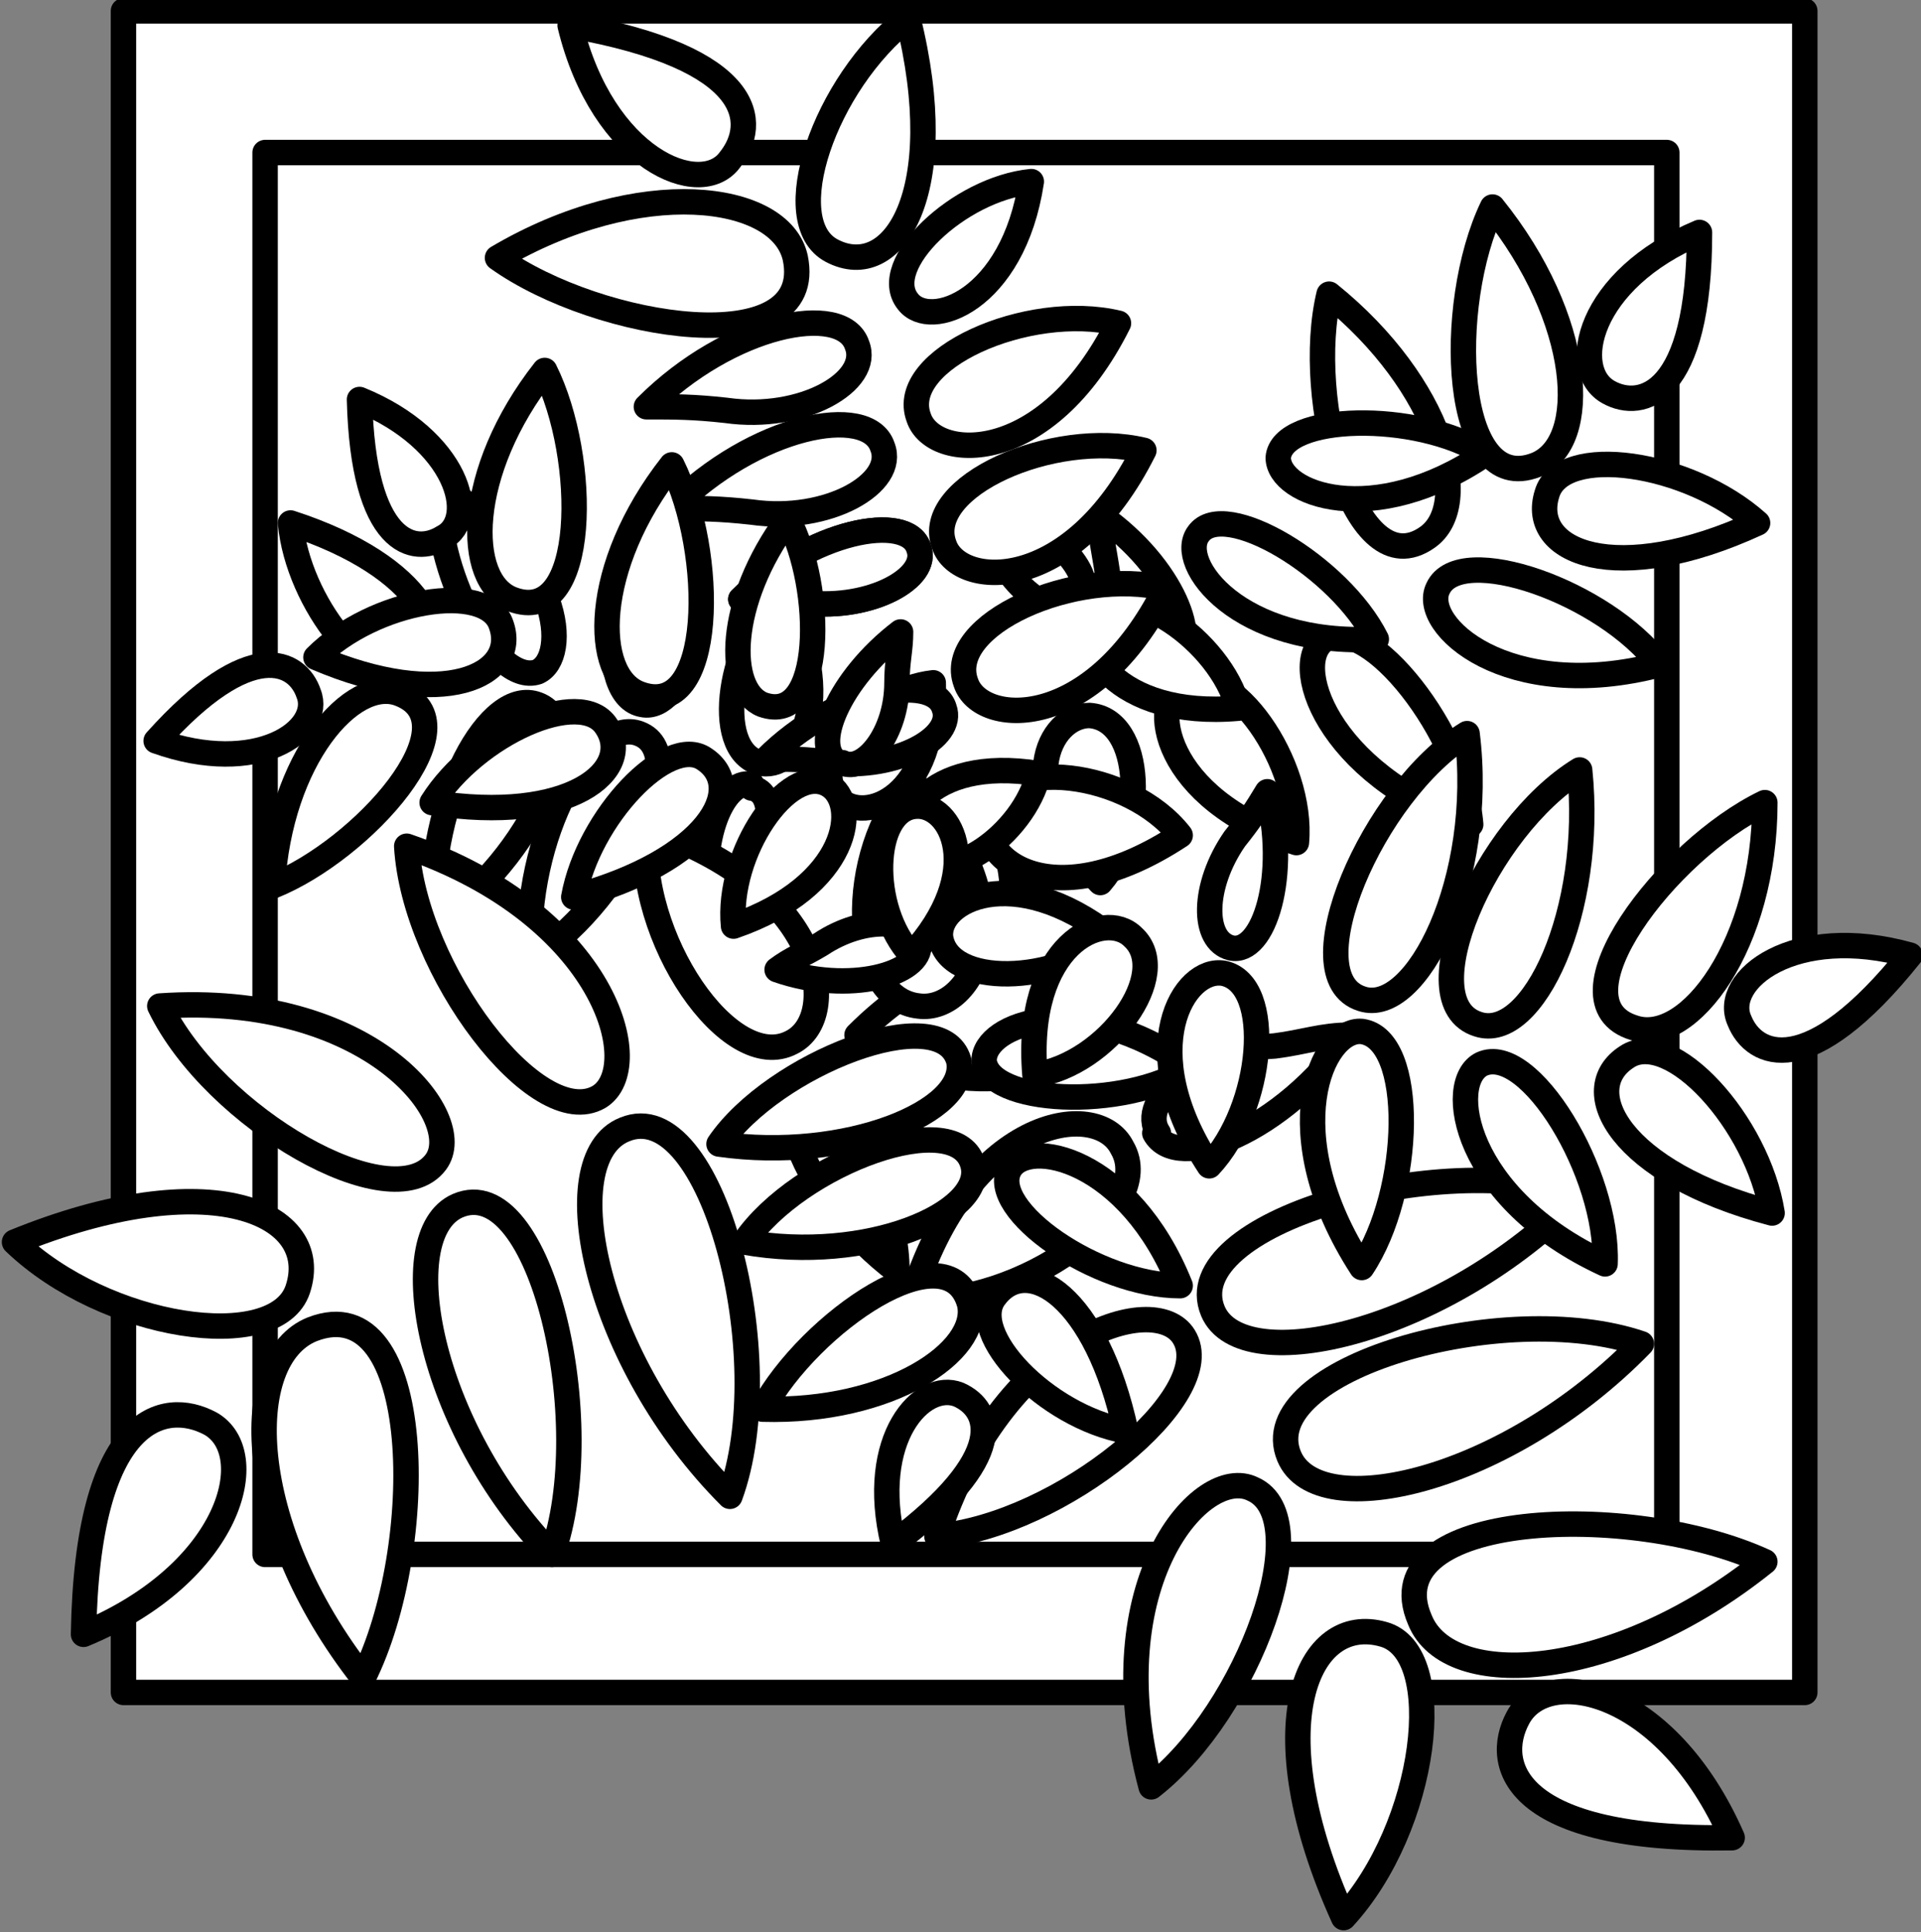 <?xml version="1.0" encoding="UTF-8"?>
<svg xmlns="http://www.w3.org/2000/svg" version="1.1" viewBox="0 0 52.9 53.2">
  <rect x="0" y="0" width="52.9" height="53.2" fill="#808080" stroke="none"/>
  <defs>
    <style>
      .cls-1 {
        fill: #fff;
        stroke: #000;
        stroke-linecap: round;
        stroke-linejoin: round;
        stroke-width: .7px;
      }
    </style>
  </defs>
  <!-- Generator: Adobe Illustrator 28.6.0, SVG Export Plug-In . SVG Version: 1.2.0 Build 709)  -->
  <g>
    <g id="Layer_1">
      <g>
        <rect class="cls-1" x="3.5" y=".4" width="46.3" height="46.3" transform="translate(53.2 47) rotate(180)"/>
        <rect class="cls-1" x="7.3" y="4.2" width="38.6" height="38.6" transform="translate(53.2 47) rotate(180)"/>
        <g>
          <path class="cls-1" d="M41.8,47.3c-.7,1.3-.1,3.4,5.9,3.3-1.8-4.1-5.1-4.8-5.9-3.3Z"/>
          <path class="cls-1" d="M39.1,44.6c.8,2,5.4,1.7,9.5-1.6-3.7-1.7-10.8-1.4-9.5,1.6Z"/>
          <path class="cls-1" d="M38.1,45c-2.1-.6-3.5,2.5-1.1,7.8,2.3-2.5,2.9-7.3,1.1-7.8Z"/>
          <path class="cls-1" d="M35.5,40.1c.8,1.9,6,.7,9.7-3.1-3.8-1.3-10.7.7-9.7,3.1Z"/>
          <path class="cls-1" d="M33.4,36.1c.8,1.9,6.4.6,10.1-3.2-3.9-1.3-11.1.8-10.1,3.2Z"/>
          <path class="cls-1" d="M34.5,41c-1.4-.7-4.3,2.6-2.8,8.2,2.7-2.1,4.6-7.4,2.8-8.2Z"/>
          <path class="cls-1" d="M32.6,36.8c-.8-1.3-5,0-6.8,5.5,3.4-.3,7.8-3.9,6.8-5.5Z"/>
          <path class="cls-1" d="M31.8,31.2c.6,1.1,3.5,0,5.4-2.7-.8,0-1.3.2-2.1.3-2.1.1-3.8,1.5-3.2,2.4Z"/>
          <path class="cls-1" d="M30.9,31.6c-.7-1.4-4.3-.8-5.8,4.2,3,.2,6.8-2.5,5.8-4.2Z"/>
          <path class="cls-1" d="M29.8,28.1c.1-1.5-2.8-3-6.2.4,2.1,1.8,6.1,1.5,6.2-.4Z"/>
        </g>
        <g>
          <path class="cls-1" d="M44.3,10.8c.9.5,2.5.1,2.5-4.4-3.1,1.3-3.6,3.8-2.5,4.4Z"/>
          <path class="cls-1" d="M42.3,12.8c1.5-.6,1.3-4-1.2-7.1-1.3,2.7-1.1,8,1.2,7.1Z"/>
          <path class="cls-1" d="M39.3,14.8c1.3-.9.4-4.2-2.7-6.7-.7,2.9.7,8.1,2.7,6.7Z"/>
          <path class="cls-1" d="M42.6,13.6c-.5,1.6,1.9,2.6,5.8.8-1.9-1.7-5.4-2.2-5.8-.8Z"/>
          <path class="cls-1" d="M39.6,16.2c-.5,1,1.9,3.2,6.1,2.1-1.5-2-5.5-3.4-6.1-2.1Z"/>
          <path class="cls-1" d="M36.5,17.6c-1,.6,0,3.7,4,5.1-.2-2.5-2.8-5.8-4-5.1Z"/>
          <path class="cls-1" d="M32.3,18.2c.8-.5,0-2.6-2-4,0,.6.1.9.2,1.6,0,1.6,1.1,2.8,1.8,2.4Z"/>
          <path class="cls-1" d="M32.6,18.8c-1,.5-.6,3.2,3.1,4.4.2-2.2-1.8-5-3.1-4.4Z"/>
          <path class="cls-1" d="M30,19.7c-1.1,0-2.2,2,.3,4.6,1.3-1.5,1.2-4.5-.3-4.6Z"/>
        </g>
        <path class="cls-1" d="M35.2,12.6c0,1,2.6,2,5.7-.1-1.9-1.2-5.6-1.1-5.7.1Z"/>
        <path class="cls-1" d="M33,14.7c-.6.8,1.1,3.1,4.9,2.9-1-2-4.2-3.9-4.9-2.9Z"/>
        <path class="cls-1" d="M29.7,16.5c.6-.6-.8-2.2-2.9-2.7.2.5.4.7.6,1.3.6,1.3,1.8,2,2.2,1.4Z"/>
        <path class="cls-1" d="M30.2,16.9c-.7.8.5,2.9,3.9,2.6-.5-1.9-3.1-3.6-3.9-2.6Z"/>
        <path class="cls-1" d="M26,22c-1,.3-1.2,2.4,1.7,3.7.6-1.7-.4-4.1-1.7-3.7Z"/>
        <g>
          <path class="cls-1" d="M8.5,19.1c-.3-.9-1.6-1.6-4.2,1.3,2.8,1,4.6-.3,4.2-1.3Z"/>
          <path class="cls-1" d="M11,19.1c-1.3-.5-3.3,1.8-3.5,5.3,2.5-1,5.6-4.5,3.5-5.3Z"/>
          <path class="cls-1" d="M11.3,18.4c1.3-.7.4-2.8-3.3-4,.2,2.2,2.2,4.7,3.3,4Z"/>
          <path class="cls-1" d="M14.8,19.4c-1.3-.5-3,2.5-2.9,6,2.4-1.3,4.5-5.4,2.9-6Z"/>
          <path class="cls-1" d="M17.6,20.2c-1.3-.5-3.2,2.8-3,6.2,2.3-1.3,4.6-5.6,3-6.2Z"/>
          <path class="cls-1" d="M14.8,18.5c.9-.4.7-3.2-2.7-5.1-.2,2.2,1.5,5.5,2.7,5.1Z"/>
          <path class="cls-1" d="M17.7,19.4c1,.2,2.3-2.4.4-5.7-1.4,1.8-1.7,5.5-.4,5.7Z"/>
          <path class="cls-1" d="M20.7,21.6c-.8-.2-1.6,1.7-1.1,3.8.3-.4.5-.7.8-1.1.9-1.1,1-2.5.3-2.6Z"/>
          <path class="cls-1" d="M20.9,21c1,.3,2.3-1.7.6-4.7-1.4,1.3-1.9,4.3-.6,4.7Z"/>
          <path class="cls-1" d="M23.1,22c.7.7,2.7,0,2.6-3.2-1.8.2-3.5,2.2-2.6,3.2Z"/>
        </g>
        <g>
          <path class="cls-1" d="M20.1,4.4c.8-1,.7-2.8-4.4-3.7.9,3.7,3.6,4.8,4.4,3.7Z"/>
          <path class="cls-1" d="M21.9,7.1c-.4-1.8-4.3-2.3-8.2,0,2.8,2,8.8,2.9,8.2,0Z"/>
          <path class="cls-1" d="M22.9,6.9c1.7.9,3.3-1.6,2.1-6.4-2.3,1.8-3.6,5.6-2.1,6.4Z"/>
          <path class="cls-1" d="M26,19.5c-.3-1-3-.5-4.9,1.4.7,0,1.1,0,1.8.1,1.8.2,3.4-.7,3.1-1.5Z"/>
          <path class="cls-1" d="M25.3,15.1c-.3-1-3-.5-4.9,1.4.7,0,1.1,0,1.8.1,1.8.2,3.4-.7,3.1-1.5Z"/>
          <path class="cls-1" d="M25.3,15.1c-.3-1-3-.5-4.9,1.4.7,0,1.1,0,1.8.1,1.8.2,3.4-.7,3.1-1.5Z"/>
          <path class="cls-1" d="M24.3,12.3c-.4-1.2-3.5-.6-5.8,1.7.8,0,1.3,0,2.2.1,2.1.3,4-.8,3.6-1.8Z"/>
          <path class="cls-1" d="M23.6,9.5c-.4-1.2-3.5-.6-5.8,1.7.8,0,1.3,0,2.2.1,2.1.3,4-.8,3.6-1.8Z"/>
          <path class="cls-1" d="M26.6,18.8c.4,1.2,3.5,1.4,5.5-2.6-2.5-.6-6.1,1-5.5,2.6Z"/>
          <path class="cls-1" d="M25.3,11.5c.4,1.2,3.5,1.4,5.5-2.6-2.5-.6-6.1,1-5.5,2.6Z"/>
          <path class="cls-1" d="M25,8.3c.6.8,2.9,0,3.4-3.3-2,.2-4.2,2.3-3.4,3.3Z"/>
          <path class="cls-1" d="M26,15c.4,1.2,3.5,1.4,5.5-2.6-2.5-.6-6.1,1-5.5,2.6Z"/>
          <path class="cls-1" d="M27.2,22.4c-.3,1.3,1.8,2.9,5.3.6-1.4-1.8-4.9-2.2-5.3-.6Z"/>
        </g>
        <g>
          <path class="cls-1" d="M5.8,39.2c-1.3-.7-3.4-.2-3.5,5.8,4.1-1.7,4.9-5,3.5-5.8Z"/>
          <path class="cls-1" d="M8.6,36.6c-2,.8-1.9,5.4,1.4,9.6,1.8-3.6,1.7-10.8-1.4-9.6Z"/>
          <path class="cls-1" d="M8.2,35.5c.7-2.1-2.4-3.5-7.8-1.3,2.5,2.4,7.2,3.1,7.8,1.3Z"/>
          <path class="cls-1" d="M17.2,31.1c-2,.8-.8,6.4,2.9,10.1,1.4-3.8-.5-11.1-2.9-10.1Z"/>
          <path class="cls-1" d="M16.5,30.2c1.3-.8.2-5-5.3-6.9.2,3.4,3.6,7.9,5.3,6.9Z"/>
          <path class="cls-1" d="M12.6,33.2c-1.8.8-.8,6.1,2.6,9.6,1.3-3.6-.3-10.6-2.6-9.6Z"/>
          <path class="cls-1" d="M12,32c.9-1.2-1.8-4.7-7.6-4.3,1.5,3.1,6.4,5.9,7.6,4.3Z"/>
          <path class="cls-1" d="M22.2,29.6c-1.1.6,0,3.5,2.5,5.4,0-.8-.2-1.3-.2-2.1,0-2.1-1.4-3.8-2.3-3.3Z"/>
          <path class="cls-1" d="M21.8,28.7c1.4-.7.9-4.3-4-5.9-.3,3,2.3,6.8,4,5.9Z"/>
          <path class="cls-1" d="M25.3,27.7c1.5.2,3.1-2.7-.2-6.2-1.8,2-1.7,6,.2,6.2Z"/>
        </g>
        <g>
          <path class="cls-1" d="M26.4,38.4c.9.4,1.4,1.7-1.8,4.1-.7-2.9.8-4.5,1.8-4.1Z"/>
          <path class="cls-1" d="M26.7,35.9c.3,1.3-2.2,3-5.7,2.9,1.3-2.4,5.1-5,5.7-2.9Z"/>
          <path class="cls-1" d="M27.4,35.7c.9-1.2,2.8,0,3.6,3.7-2.2-.4-4.4-2.7-3.6-3.7Z"/>
          <path class="cls-1" d="M26.8,32.1c.3,1.3-2.9,2.7-6.3,2.1,1.5-2.2,5.9-3.8,6.3-2.1Z"/>
          <path class="cls-1" d="M26.4,29.2c.3,1.4-3.1,2.8-6.6,2.3,1.5-2.2,6.1-4,6.6-2.3Z"/>
          <path class="cls-1" d="M27.8,32.2c.5-.9,3.3-.3,4.7,3.2-2.3,0-5.3-2.1-4.7-3.2Z"/>
          <path class="cls-1" d="M27.1,29.2c0-1,2.6-2,5.7.2-1.9,1.2-5.6,1-5.7-.2Z"/>
          <path class="cls-1" d="M25.3,26c.1.8-1.9,1.4-3.9.7.4-.3.7-.4,1.2-.7,1.2-.8,2.6-.7,2.7,0Z"/>
          <path class="cls-1" d="M25.9,25.8c-.1-1,2-2.1,4.7,0-1.5,1.3-4.5,1.4-4.7,0Z"/>
          <path class="cls-1" d="M25.2,23.5c-.7-.8.3-2.7,3.4-2.2-.4,1.7-2.6,3.2-3.4,2.2Z"/>
        </g>
        <g>
          <path class="cls-1" d="M47.9,28.1c.4,1,1.9,1.7,4.7-1.8-3.2-.9-5.2.7-4.7,1.8Z"/>
          <path class="cls-1" d="M45,28.3c1.5.5,3.6-2.3,3.6-6.2-2.7,1.3-5.9,5.5-3.6,6.2Z"/>
          <path class="cls-1" d="M44.8,29.1c-1.4.9-.2,3.2,4,4.3-.4-2.5-2.8-5.1-4-4.3Z"/>
          <path class="cls-1" d="M40.7,28.2c1.5.5,3.2-3.1,2.8-7-2.6,1.6-4.7,6.4-2.8,7Z"/>
          <path class="cls-1" d="M37.5,27.5c1.5.5,3.4-3.3,2.9-7.3-2.6,1.6-4.8,6.7-2.9,7.3Z"/>
          <path class="cls-1" d="M40.8,29.3c-1,.5-.5,3.7,3.4,5.5.1-2.5-2.1-6.1-3.4-5.5Z"/>
          <path class="cls-1" d="M37.5,28.4c-1.1-.1-2.4,2.8,0,6.5,1.4-2.1,1.5-6.3,0-6.5Z"/>
          <path class="cls-1" d="M33.9,26.1c.9.2,1.6-2,1-4.3-.3.5-.5.8-.9,1.3-.9,1.3-.9,2.8-.1,3Z"/>
          <path class="cls-1" d="M33.7,26.8c-1.1-.2-2.5,2.1-.4,5.3,1.5-1.6,1.8-5,.4-5.3Z"/>
          <path class="cls-1" d="M31.2,25.8c-.8-.8-3,.2-2.7,3.8,2-.3,3.8-2.8,2.7-3.8Z"/>
        </g>
        <g>
          <path class="cls-1" d="M12.2,14.8c-.8.5-2.2.2-2.3-3.8,2.7,1.1,3.3,3.3,2.3,3.8Z"/>
          <path class="cls-1" d="M14.1,16.5c-1.3-.5-1.3-3.5.9-6.3,1.2,2.4,1.2,7.1-.9,6.3Z"/>
          <path class="cls-1" d="M13.8,17.2c.5,1.4-1.6,2.4-5.1.9,1.6-1.6,4.7-2.1,5.1-.9Z"/>
          <path class="cls-1" d="M17.6,19.1c-1.3-.5-1.3-3.5.9-6.3,1.2,2.4,1.2,7.1-.9,6.3Z"/>
          <path class="cls-1" d="M21,19.4c-1-.4-1-2.8.7-5.1,1,1.9,1,5.7-.7,5.1Z"/>
          <path class="cls-1" d="M16.7,20c.8,1.2-1,2.7-4.8,2.1,1.2-1.9,4.1-3.2,4.8-2.1Z"/>
          <path class="cls-1" d="M19.4,20.9c1.2.8.1,2.8-3.6,3.8.4-2.2,2.6-4.5,3.6-3.8Z"/>
          <path class="cls-1" d="M23.1,21c-.8-.4,0-2.3,1.7-3.6,0,.5-.1.8-.1,1.4,0,1.4-.9,2.5-1.5,2.2Z"/>
          <path class="cls-1" d="M22.8,21.6c.9.5.6,2.8-2.6,3.9-.2-2,1.5-4.5,2.6-3.9Z"/>
          <path class="cls-1" d="M25.2,22.2c1-.1,2,1.8-.1,4.1-1.2-1.3-1.1-4,.1-4.1Z"/>
        </g>
      </g>
    </g>
  </g>
</svg>